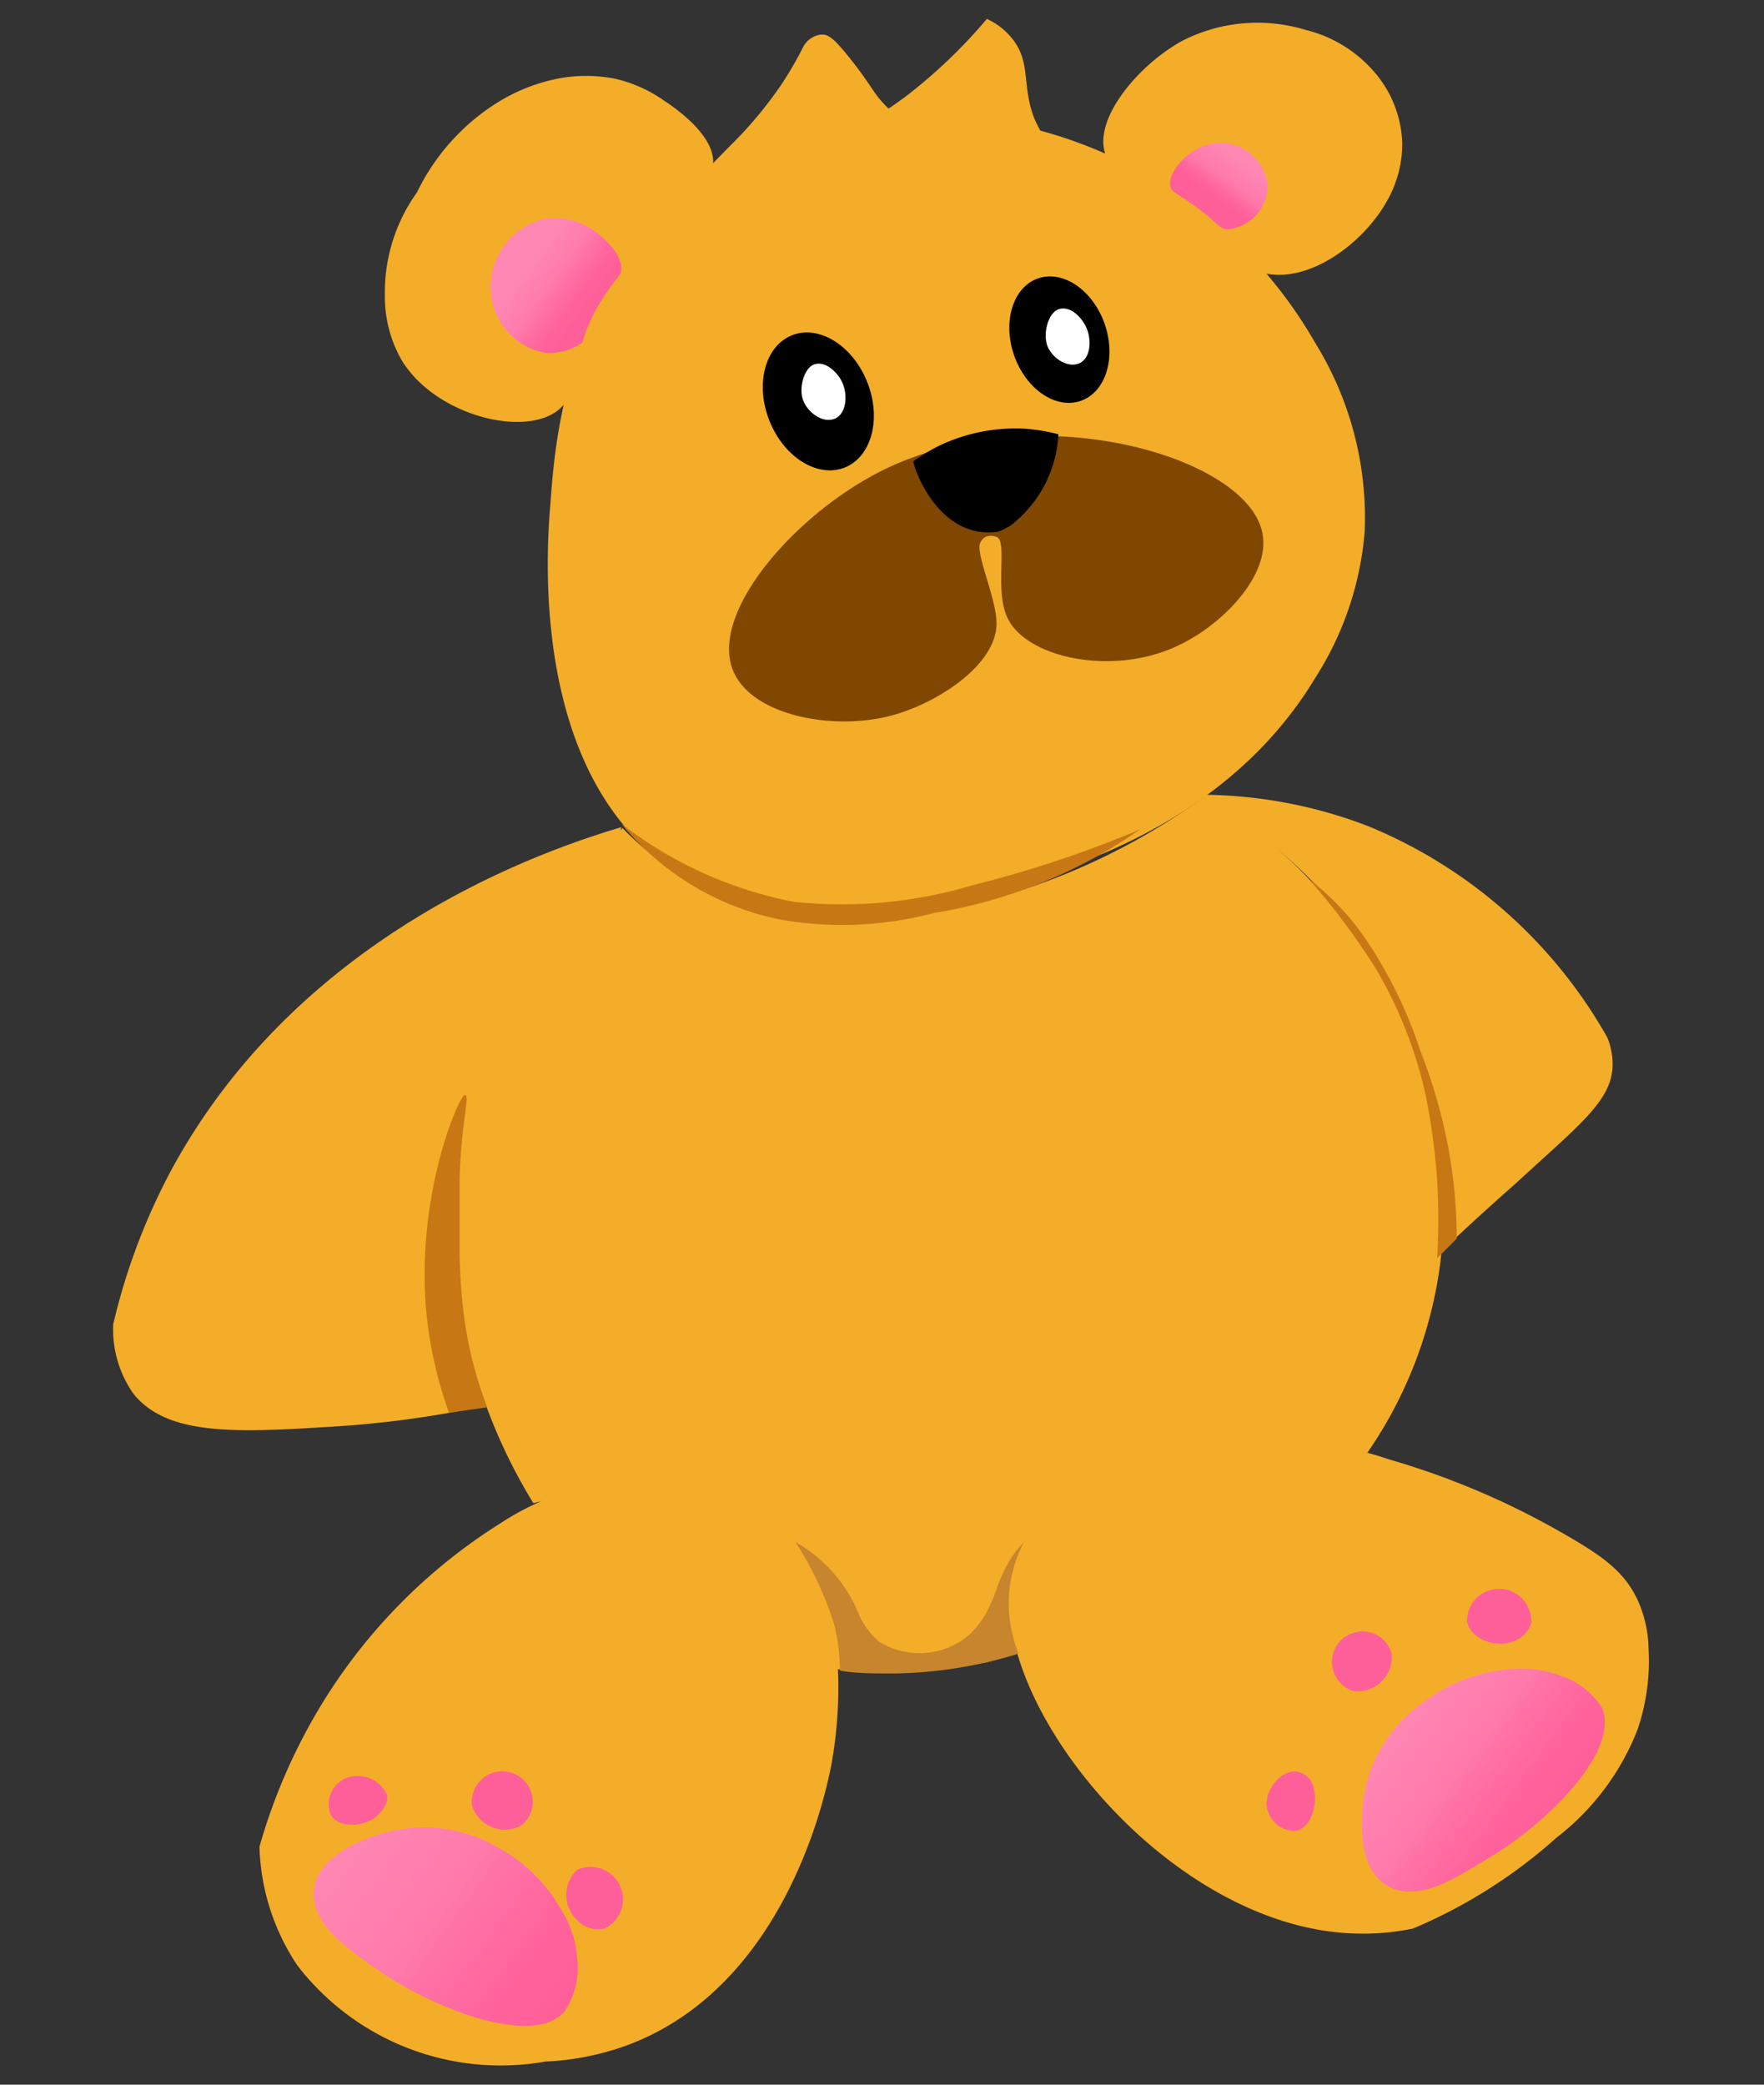 <svg id="Layer_1" data-name="Layer 1" xmlns="http://www.w3.org/2000/svg" xmlns:xlink="http://www.w3.org/1999/xlink" width="55" height="65" viewBox="0 0 55 65"><rect x="0" y="0" width="55" height="65" fill="#333333" stroke="none"/><defs><style>.cls-1{fill:#f4ad29;}.cls-2{fill:#7f4700;}.cls-3{fill:#fff;}.cls-4{fill:url(#linear-gradient);}.cls-5{fill:#ff5f99;}.cls-6{fill:url(#linear-gradient-2);}.cls-7{fill:url(#linear-gradient-3);}.cls-8{fill:url(#linear-gradient-4);}.cls-9{fill:#c77814;}.cls-10{fill:#c7852e;}</style><linearGradient id="linear-gradient" x1="48.12" y1="57.03" x2="43.6" y2="53.73" gradientUnits="userSpaceOnUse"><stop offset="0.02" stop-color="#ff5f99"/><stop offset="0.23" stop-color="#ff649c"/><stop offset="0.49" stop-color="#ff73a6"/><stop offset="0.58" stop-color="#ff7aab"/><stop offset="1" stop-color="#ff87b3"/></linearGradient><linearGradient id="linear-gradient-2" x1="17.77" y1="62.49" x2="10.7" y2="57.34" xlink:href="#linear-gradient"/><linearGradient id="linear-gradient-3" x1="18.3" y1="9.65" x2="16.45" y2="8.3" xlink:href="#linear-gradient"/><linearGradient id="linear-gradient-4" x1="36.39" y1="6.4" x2="37.42" y2="5.03" gradientTransform="translate(1.2 0.29) rotate(-0.57)" gradientUnits="userSpaceOnUse"><stop offset="0.15" stop-color="#ff5f99"/><stop offset="0.32" stop-color="#ff669e"/><stop offset="0.55" stop-color="#ff7aab"/><stop offset="1" stop-color="#ff87b3"/></linearGradient></defs><path class="cls-1" d="M3.53,41.29a19.67,19.67,0,0,1,1.85-4.88c4-7.3,11.5-9.88,14-10.62a46.83,46.83,0,0,1-2.78,5.74c-1.52,2.63-2.3,3.4-2.79,5s-.67,4,.84,7.4a31.85,31.85,0,0,1-4.09.54c-3.15.2-5.31.32-6.39-1A3.49,3.49,0,0,1,3.53,41.29Z"/><path class="cls-1" d="M37.38,24.78a14.59,14.59,0,0,1,5.33,1,15.2,15.2,0,0,1,7.4,6.56,2.17,2.17,0,0,1,.17.84c0,1.12-1,1.86-3,3.7-.45.4-1.13,1-2,1.82a16.27,16.27,0,0,0-3.36-10.09A15.56,15.56,0,0,0,37.38,24.78Z"/><path class="cls-1" d="M44.9,39.43a13.43,13.43,0,0,1-2.36,6c-3.43-.84-5.34-.17-6.43.53-2.74,1.76-2.89,5.43-5.46,5.89a26,26,0,0,1-3.23.2c-.61,0-1.12,0-1.48,0-.2-1.14-.41-2.29-.62-3.44a10.3,10.3,0,0,0-8.69-1.74,17,17,0,0,1-2.51-8.58,17.82,17.82,0,0,1,5.29-12.47,9.52,9.52,0,0,0,3,2.09,10.35,10.35,0,0,0,4.92.77,20.43,20.43,0,0,0,10.26-3.87,15.89,15.89,0,0,1,5.16,5.08,15.3,15.3,0,0,1,1.69,3.69A14.41,14.41,0,0,1,44.9,39.43Z"/><path class="cls-1" d="M43.22,6.31c-.76,1.33-2.48,2.57-3.87,2.19-.9-.25-.77-.94-2.19-2s-2.41-.92-2.69-1.68c-.4-1.09,1-2.77,2.36-3.53A5.15,5.15,0,0,1,40.7.93a4.12,4.12,0,0,1,2.18,1.35,3.55,3.55,0,0,1,.84,2.18A3.58,3.58,0,0,1,43.22,6.31Z"/><path class="cls-1" d="M44.06,60.13a7.38,7.38,0,0,1-1.51.16c-6,.07-11.77-7.24-11-11a5.4,5.4,0,0,1,.87-1.93,5.5,5.5,0,0,1,2.85-1.85,13,13,0,0,1,6.06-.5,12.69,12.69,0,0,1,2,.5,24.39,24.39,0,0,1,5.21,2.19c1.4.79,2.09,1.27,2.52,2.19a3.79,3.79,0,0,1,.34,1.51,6.66,6.66,0,0,1-.34,2.52,7.84,7.84,0,0,1-2.52,3.37A16,16,0,0,1,44.06,60.13Z"/><path class="cls-1" d="M42.55,16.57A9.94,9.94,0,0,1,41,21.15c-3.66,6.07-11.58,6.92-12.74,7-2.58.24-5,.46-7.23-1-4.48-2.94-4-9.9-3.87-11.43.14-1.91.46-6.31,4-9.39a11.7,11.7,0,0,1,6.73-2.72A14.12,14.12,0,0,1,41,10.68,10.37,10.37,0,0,1,42.55,16.57Z"/><ellipse cx="25.51" cy="12.52" rx="1.64" ry="2.22" transform="translate(-2.82 10.36) rotate(-21.79)"/><ellipse cx="33.17" cy="10.73" rx="1.5" ry="2.03" transform="matrix(0.94, -0.33, 0.33, 0.94, -1.69, 11.45)"/><path class="cls-1" d="M25.06,1.43a11.33,11.33,0,0,1-.68,1.18,12.73,12.73,0,0,1-1.68,2c-.63.65-1.42,1.45-2.35,2.35l8.41-2.85a4,4,0,0,1-1.18-.85c-.35-.36-.39-.56-1-1.34s-.77-.86-1-.84A.74.74,0,0,0,25.06,1.43Z"/><path class="cls-1" d="M25.84,49.79a5.79,5.79,0,0,0-1.63-2.28c-2.58-2.2-6.16-1.14-6.54-1a8.46,8.46,0,0,0-2.09,1,17.31,17.31,0,0,0-5.49,5.53,17.94,17.94,0,0,0-2,4.54,7,7,0,0,0,1.18,3.7,8,8,0,0,0,7.73,3,8.59,8.59,0,0,0,2.53-.5c5-1.84,6.23-7.93,6.39-8.75A13.51,13.51,0,0,0,25.84,49.79Z"/><path class="cls-2" d="M39.35,16.57c-.56-2.42-7.24-4.26-11.94-1.85-2.67,1.37-5.32,4.42-4.54,6.22.6,1.39,3.17,1.87,5,1.35,1.41-.4,3.21-1.58,3.2-2.86,0-.78-.68-2.21-.5-2.52a.4.4,0,0,1,.16-.17.47.47,0,0,1,.34,0c.36.13-.07,1.66.34,2.52.59,1.27,3.35,1.85,5.38.84C38.13,19.46,39.66,17.9,39.35,16.57Z"/><path d="M33,13.54a3.83,3.83,0,0,1-1.51,2.86,3.59,3.59,0,0,1-.34.17,1.87,1.87,0,0,1-.67,0c-1.39-.25-2-2-2-2.19a5.8,5.8,0,0,1,.84-.5A5.5,5.5,0,0,1,32,13.37,5.89,5.89,0,0,1,33,13.54Z"/><path class="cls-1" d="M33,4.8c-2.32,0-4.74.13-7.23.33l-1.85.17A16.41,16.41,0,0,0,28.25,3,16.31,16.31,0,0,0,30.77.59a2.14,2.14,0,0,1,.84.68c.55.75.23,1.48.68,2.52A3.55,3.55,0,0,0,33,4.8Z"/><path class="cls-3" d="M26.23,11.86c.21.39.18,1-.17,1.18s-.82-.12-1-.51,0-1.06.33-1.17S26.07,11.57,26.23,11.86Z"/><path class="cls-3" d="M33.84,10.15c.21.39.18,1-.17,1.17s-.83-.12-1-.5,0-1.07.34-1.18S33.68,9.85,33.84,10.15Z"/><path class="cls-4" d="M49.94,53.23a2.45,2.45,0,0,0-1.34-1,3.48,3.48,0,0,0-1.68-.17,5.16,5.16,0,0,0-2.52,1,4.61,4.61,0,0,0-1.69,2.19c-.36,1.09-.46,2.94.51,3.53s2.18-.24,3.19-.84C48.34,56.79,50.53,54.53,49.94,53.23Z"/><path class="cls-5" d="M47.76,50.54a.91.91,0,0,1-.67.67c-.54.16-1.28-.15-1.35-.67a1,1,0,1,1,2,0Z"/><path class="cls-5" d="M43.39,51.55a1.07,1.07,0,0,1-1.18,1.18.95.95,0,1,1,1.18-1.18Z"/><path class="cls-5" d="M41,56.09c0,.41-.23,1-.67,1a.89.89,0,0,1-.84-.84c0-.58.57-1.12,1-1S41,55.77,41,56.09Z"/><path class="cls-6" d="M17.59,62.73A2.41,2.41,0,0,0,18,61.09a3.37,3.37,0,0,0-.53-1.6,5.09,5.09,0,0,0-1.95-1.89A4.59,4.59,0,0,0,12.79,57c-1.14.11-2.87.78-3,1.9s1.11,1.9,2.07,2.58C13.69,62.72,16.65,63.8,17.59,62.73Z"/><path class="cls-5" d="M18.82,60.14a.91.91,0,0,1-.89-.34A1.07,1.07,0,0,1,18,58.3a1,1,0,1,1,.83,1.84Z"/><path class="cls-5" d="M16.28,56.9a1.07,1.07,0,0,1-1.56-.59.95.95,0,1,1,1.56.59Z"/><path class="cls-5" d="M11.51,56.78c-.37.18-1,.18-1.2-.2a.88.88,0,0,1,.42-1.11,1,1,0,0,1,1.34.5C12.12,56.3,11.8,56.64,11.51,56.78Z"/><path class="cls-1" d="M18,11.19c-.27,1-.16,1.2-.5,1.51-1,1-3.95.29-5-1.51a4,4,0,0,1-.5-2A5.34,5.34,0,0,1,13,6a6.8,6.8,0,0,1,2.35-2.7,5.66,5.66,0,0,1,2-.84,4.63,4.63,0,0,1,1.85,0,4.37,4.37,0,0,1,1.51.68c.36.24,1.62,1.11,1.52,2-.06.48-.44.69-1,1.18A11,11,0,0,0,18,11.19Z"/><path class="cls-7" d="M19,9a6.22,6.22,0,0,0-.67,1.18,3.68,3.68,0,0,0-.17.5A1.78,1.78,0,0,1,17,11,2.07,2.07,0,0,1,15.3,9.09,2.19,2.19,0,0,1,17,6.82a2.17,2.17,0,0,1,1.69.5c.11.1.78.63.67,1.18C19.31,8.62,19.27,8.61,19,9Z"/><path class="cls-8" d="M39.52,5.79a1.36,1.36,0,0,1-1.25,1.36c-.24,0-.27-.17-.93-.66s-.8-.48-.85-.67c-.11-.48.72-1.44,1.67-1.36A1.47,1.47,0,0,1,39.52,5.79Z"/><path class="cls-9" d="M13.28,40.78c-.29-3.65,1.06-6.68,1.22-6.64s-.11.72-.17,2.61c0,1,0,1.81,0,2.26a17.2,17.2,0,0,0,.17,2.26,12.76,12.76,0,0,0,.69,2.61L14,44.05A12.93,12.93,0,0,1,13.28,40.78Z"/><path class="cls-9" d="M44.28,32.75a16.69,16.69,0,0,1,.87,3,15.6,15.6,0,0,1,.27,2.87l-.61.61a21.83,21.83,0,0,0,0-2.43,21.24,21.24,0,0,0-.35-2.61,13.51,13.51,0,0,0-1.57-4,21.78,21.78,0,0,0-2.09-2.79,8.23,8.23,0,0,1,1.92,2.09A14,14,0,0,1,44.28,32.75Z"/><path class="cls-9" d="M24.37,28.68a8.57,8.57,0,0,1-5-3,12.69,12.69,0,0,0,5.39,2.44,14.26,14.26,0,0,0,5.57-.52,35.75,35.75,0,0,0,5.22-1.74,15.67,15.67,0,0,1-6.44,2.61A11.21,11.21,0,0,1,24.37,28.68Z"/><path class="cls-10" d="M27.41,51.19A2.4,2.4,0,0,0,30.19,51a2.81,2.81,0,0,0,.7-1c.2-.41.15-.46.35-.87a3.23,3.23,0,0,1,.69-1.05s-.2.33-.34.87a4,4,0,0,0,0,2.09,2.87,2.87,0,0,0,.17.52,13.75,13.75,0,0,1-3.92.62c-.59,0-1.14,0-1.65-.09a6.32,6.32,0,0,0-.17-1.4,10.39,10.39,0,0,0-1.22-2.61,4.55,4.55,0,0,1,1.91,2.09A2.46,2.46,0,0,0,27.41,51.19Z"/></svg>
